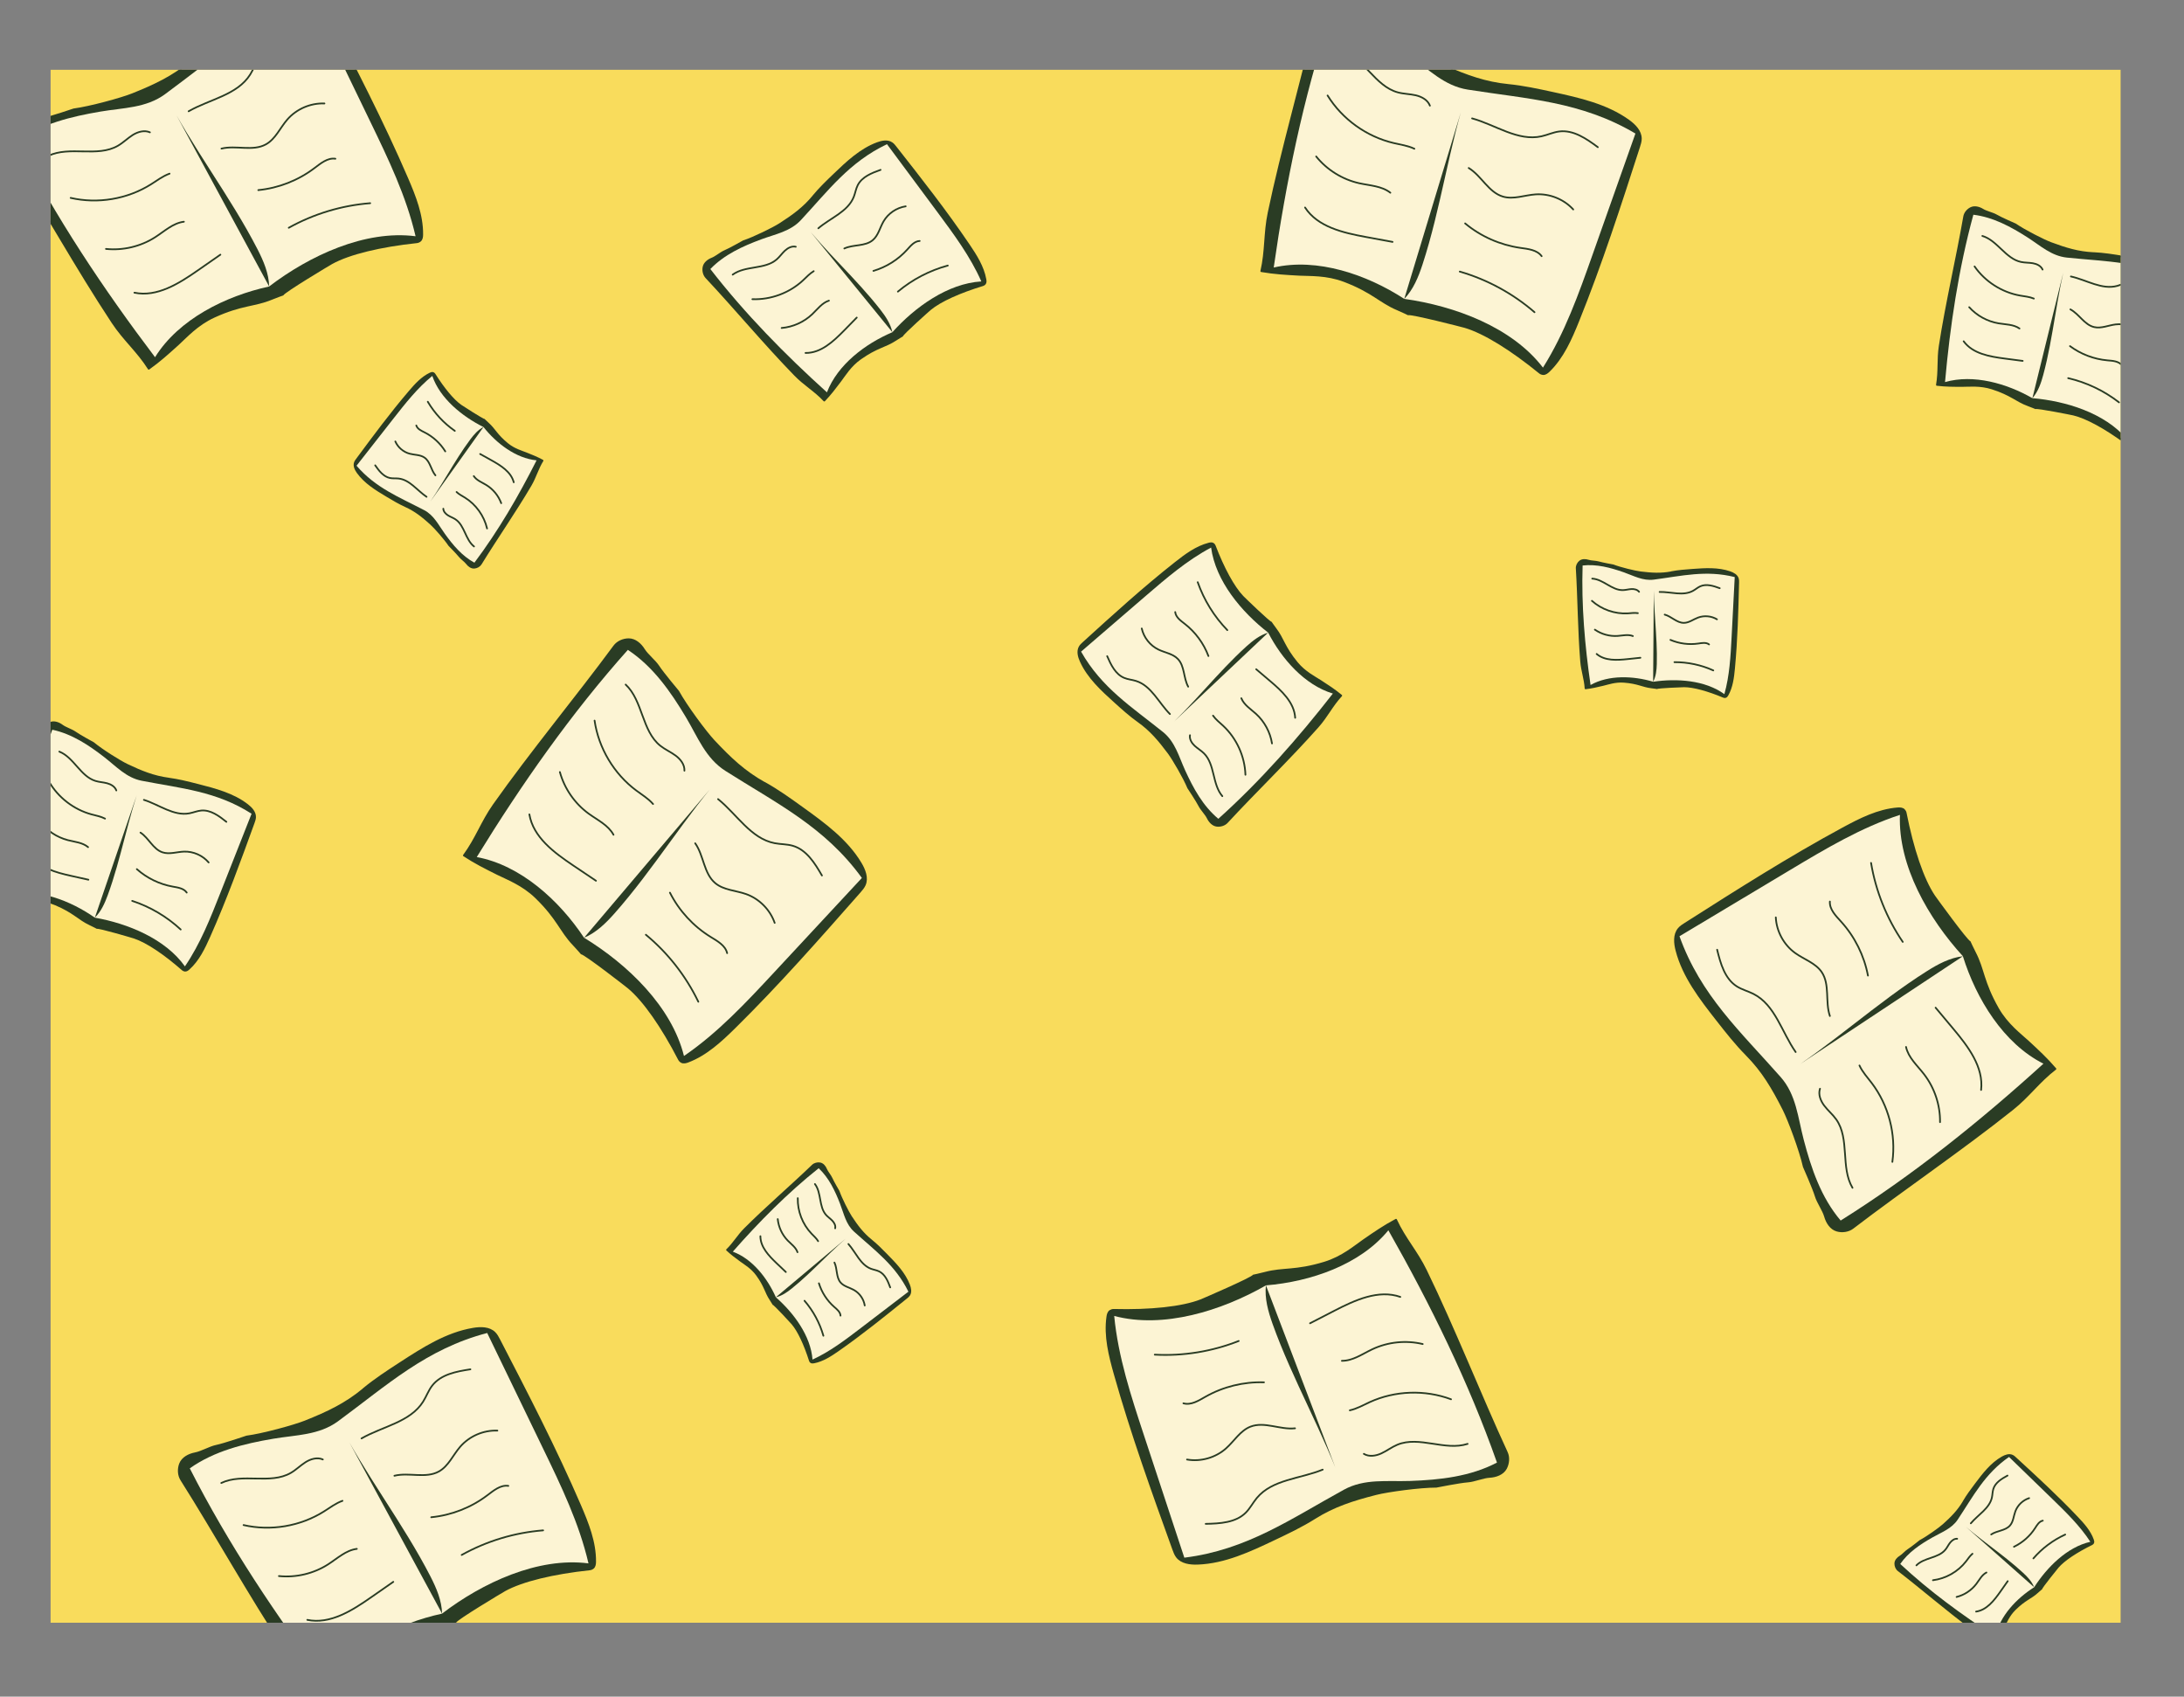 <?xml version="1.0" encoding="UTF-8"?>
<svg id="Layer_2" data-name="Layer 2" xmlns="http://www.w3.org/2000/svg" xmlns:xlink="http://www.w3.org/1999/xlink" viewBox="0 0 634.44 492.73">
  <rect x="0" y="0" width="634.44" height="492.73" fill="#808080" stroke="none"/>
  <defs>
    <style>
      .cls-1 {
        fill: #f9dc5c;
      }

      .cls-2 {
        fill: #fcf4d4;
      }

      .cls-3 {
        clip-path: url(#clippath);
      }

      .cls-4, .cls-5 {
        fill: none;
      }

      .cls-5, .cls-6 {
        stroke: #2a3c24;
        stroke-linecap: round;
        stroke-linejoin: round;
        stroke-width: .5px;
      }

      .cls-6 {
        fill: #2a3c24;
      }
    </style>
    <clipPath id="clippath">
      <rect class="cls-4" x="14.7" y="20.26" width="601.33" height="451"/>
    </clipPath>
  </defs>
  <g id="flyvende_bøger" data-name="flyvende bøger">
    <g class="cls-3">
      <rect class="cls-1" x="14.7" y="20.26" width="601.33" height="451"/>
      <g>
        <path class="cls-6" d="m55.26,18.04c3.39-2.82,7.1-5.23,10.8-7.63,6.59-4.28,13.41-8.65,21.16-9.95,2.18-.37,4.69-.38,6.25,1.18.58.58.96,1.31,1.34,2.04,8.21,15.86,16.43,31.73,23.5,48.13,2.24,5.2,4.4,10.62,4.35,16.28,0,.66-.08,1.41-.59,1.84-.27.23-.62.38-.97.42-10.55,1.12-19.63,3.28-24.74,6.11-.71.39-13.96,8.33-14.18,9.11,0,0-1.64.56-3.31,1.25-5.04,2.08-8.62,1.5-16.69,5.19-4.95,2.26-8.16,5.92-10.4,7.94-2.94,2.65-5.34,4.85-8.57,7.15-3.27-5.16-7.18-8.35-10.55-13.45-10.45-15.8-20.4-33.76-30.24-49.31-.85-1.34-.92-3.17-.35-4.65.67-1.74,2.56-2.71,4.4-3.06s4.25-1.78,6.08-2.16c2.32-.48,8.87-2.71,8.87-2.71,4.67-.61,13.79-3.1,17.04-4.4,6.47-2.59,11.69-5.05,16.8-9.29Z"/>
        <path class="cls-2" d="m47.95,27.34c7.79,15.29,19.03,29.8,26.87,45.07,1.73,3.38,3.28,6.99,3.37,10.78,11.76-8.97,27.85-16.47,42.53-14.58-2.69-11.62-7.93-22.47-13.12-33.21-5.43-11.23-10.87-22.47-16.3-33.7-17.73,4.63-29.12,15.2-43.34,25.64-5.53,4.06-12.13,3.94-18.74,5.06-8.52,1.44-17.16,3.54-24.32,8.61,11.21,22.04,25.21,43.02,40.14,62.73,6.84-11.03,20.47-17.78,33.15-20.54"/>
        <path class="cls-5" d="m54.79,32.32c6.11-3.51,14.14-4.71,17.89-10.68.95-1.51,1.54-3.23,2.63-4.64,2.52-3.28,7.03-4.13,11.11-4.75"/>
        <path class="cls-5" d="m64.33,43.16c4.25-1.05,9.1.88,12.92-1.24,2.78-1.55,4.1-4.76,6.18-7.17,2.66-3.08,6.75-4.86,10.82-4.7"/>
        <path class="cls-5" d="m75.03,55.21c5.88-.58,11.6-2.81,16.31-6.39,1.83-1.38,3.83-3.06,6.09-2.72"/>
        <path class="cls-5" d="m83.88,66.15c7.25-4.04,15.38-6.49,23.66-7.14"/>
        <path class="cls-5" d="m14.05,45.26c6.21-2.97,14.24.52,20.2-2.93,1.53-.88,2.79-2.17,4.28-3.11s3.41-1.51,5.02-.79"/>
        <path class="cls-5" d="m20.52,57.47c7.88,1.81,16.47.37,23.32-3.93,1.77-1.11,3.45-2.41,5.42-3.11"/>
        <path class="cls-5" d="m30.78,72.29c4.97.51,10.1-.71,14.31-3.41,2.68-1.72,5.17-4.09,8.33-4.49"/>
        <path class="cls-5" d="m39.04,85c6.58,1.37,12.95-2.66,18.46-6.5,2.17-1.51,4.35-3.02,6.52-4.54"/>
      </g>
      <g>
        <path class="cls-6" d="m222.07,227.33c3.86,2.14,7.45,4.72,11.03,7.3,6.37,4.58,12.93,9.36,16.95,16.1,1.13,1.89,2.05,4.23,1.17,6.26-.33.75-.88,1.37-1.41,1.99-11.8,13.4-23.6,26.82-36.32,39.36-4.03,3.97-8.3,7.95-13.59,9.96-.62.24-1.34.44-1.93.12-.31-.17-.58-.44-.74-.75-4.87-9.43-10.18-17.1-14.67-20.83-.62-.52-12.82-9.99-13.63-9.9,0,0-1.11-1.32-2.36-2.63-3.77-3.94-4.53-7.49-10.89-13.67-3.9-3.79-8.48-5.46-11.17-6.81-3.54-1.77-6.46-3.22-9.77-5.39,3.62-4.92,5.18-9.72,8.7-14.71,10.93-15.47,24.06-31.26,34.98-46.08.94-1.28,2.62-2.01,4.21-2.01,1.87,0,3.46,1.41,4.44,2.99s3.2,3.31,4.22,4.88c1.29,1.99,5.74,7.28,5.74,7.28,2.26,4.13,7.89,11.73,10.28,14.29,4.76,5.09,8.95,9.06,14.75,12.28Z"/>
        <path class="cls-2" d="m210.75,223.89c-11.42,12.81-20.86,28.55-32.25,41.39-2.52,2.84-5.32,5.59-8.83,7.05,12.63,7.71,25.45,19.98,29.02,34.34,9.85-6.73,18.06-15.54,26.19-24.28,8.5-9.14,17-18.28,25.49-27.42-10.75-14.84-24.73-21.62-39.62-31.08-5.8-3.68-8.07-9.87-11.51-15.62-4.43-7.42-9.53-14.71-16.85-19.54-16.47,18.44-30.94,39.1-43.89,60.17,12.76,2.37,24,12.62,31.17,23.44"/>
        <path class="cls-5" d="m208.59,232.07c5.49,4.42,9.52,11.47,16.44,12.8,1.75.34,3.57.26,5.28.76,3.97,1.16,6.4,5.05,8.46,8.63"/>
        <path class="cls-5" d="m201.95,244.9c2.52,3.58,2.48,8.8,5.85,11.59,2.45,2.03,5.93,2.1,8.93,3.16,3.83,1.36,6.98,4.53,8.31,8.37"/>
        <path class="cls-5" d="m194.61,259.24c2.67,5.27,6.83,9.79,11.87,12.88,1.95,1.2,4.24,2.46,4.75,4.69"/>
        <path class="cls-5" d="m187.62,271.46c6.4,5.29,11.63,11.98,15.24,19.46"/>
        <path class="cls-5" d="m181.75,198.81c5.02,4.71,4.68,13.46,10.06,17.76,1.38,1.1,3.03,1.81,4.45,2.86s2.65,2.62,2.56,4.39"/>
        <path class="cls-5" d="m172.72,209.27c1.17,8,5.63,15.48,12.12,20.31,1.67,1.25,3.5,2.34,4.87,3.92"/>
        <path class="cls-5" d="m162.64,224.21c1.33,4.82,4.33,9.15,8.37,12.09,2.58,1.87,5.69,3.33,7.21,6.13"/>
        <path class="cls-5" d="m153.78,236.51c1.12,6.63,7.18,11.1,12.76,14.85,2.2,1.48,4.4,2.95,6.59,4.43"/>
      </g>
      <g>
        <path class="cls-6" d="m105.49,403.46c3.39-2.82,7.1-5.23,10.8-7.63,6.59-4.28,13.41-8.65,21.16-9.95,2.18-.37,4.69-.38,6.25,1.18.58.58.96,1.31,1.34,2.04,8.21,15.86,16.43,31.73,23.5,48.13,2.24,5.2,4.4,10.62,4.35,16.28,0,.66-.08,1.41-.59,1.84-.27.23-.62.38-.97.42-10.55,1.12-19.63,3.28-24.74,6.11-.71.39-13.96,8.33-14.18,9.11,0,0-1.64.56-3.31,1.25-5.04,2.08-8.62,1.5-16.69,5.19-4.95,2.26-8.16,5.92-10.4,7.94-2.94,2.65-5.34,4.85-8.57,7.15-3.27-5.16-7.18-8.35-10.55-13.45-10.45-15.8-20.4-33.76-30.24-49.31-.85-1.34-.92-3.17-.35-4.65.67-1.74,2.56-2.71,4.4-3.06s4.25-1.78,6.08-2.16c2.32-.48,8.87-2.71,8.87-2.71,4.67-.61,13.79-3.1,17.04-4.4,6.47-2.59,11.69-5.05,16.8-9.29Z"/>
        <path class="cls-2" d="m98.18,412.76c7.79,15.29,19.03,29.8,26.87,45.07,1.73,3.38,3.28,6.99,3.37,10.78,11.76-8.97,27.85-16.47,42.53-14.58-2.69-11.62-7.93-22.47-13.12-33.21-5.43-11.23-10.87-22.47-16.3-33.7-17.73,4.63-29.12,15.2-43.34,25.64-5.53,4.06-12.13,3.94-18.74,5.06-8.52,1.44-17.16,3.54-24.32,8.61,11.21,22.04,25.21,43.02,40.14,62.73,6.84-11.03,20.47-17.78,33.15-20.54"/>
        <path class="cls-5" d="m105.02,417.74c6.11-3.51,14.14-4.71,17.89-10.68.95-1.51,1.54-3.23,2.63-4.64,2.52-3.28,7.03-4.13,11.11-4.75"/>
        <path class="cls-5" d="m114.57,428.58c4.25-1.05,9.1.88,12.92-1.24,2.78-1.55,4.1-4.76,6.18-7.17,2.66-3.08,6.75-4.86,10.82-4.7"/>
        <path class="cls-5" d="m125.27,440.63c5.88-.58,11.6-2.81,16.31-6.39,1.83-1.38,3.83-3.06,6.09-2.72"/>
        <path class="cls-5" d="m134.12,451.58c7.25-4.04,15.38-6.49,23.66-7.14"/>
        <path class="cls-5" d="m64.28,430.68c6.21-2.97,14.24.52,20.2-2.93,1.53-.88,2.79-2.17,4.28-3.11s3.41-1.51,5.02-.79"/>
        <path class="cls-5" d="m70.75,442.9c7.88,1.81,16.47.37,23.32-3.93,1.77-1.11,3.45-2.41,5.42-3.11"/>
        <path class="cls-5" d="m81.02,457.71c4.97.51,10.1-.71,14.31-3.41,2.68-1.72,5.17-4.09,8.33-4.49"/>
        <path class="cls-5" d="m89.27,470.43c6.58,1.37,12.95-2.66,18.46-6.5,2.17-1.51,4.35-3.02,6.52-4.54"/>
      </g>
      <g>
        <path class="cls-6" d="m438.12,24.67c4.39.43,8.71,1.37,13.02,2.31,7.67,1.67,15.59,3.45,21.96,8.03,1.79,1.29,3.57,3.07,3.56,5.27,0,.82-.26,1.61-.51,2.39-5.49,16.99-10.99,34-17.67,50.56-2.12,5.25-4.45,10.6-8.51,14.54-.48.46-1.06.93-1.72.87-.35-.03-.71-.17-.98-.39-8.22-6.71-16.14-11.64-21.74-13.28-.78-.23-15.74-4.06-16.45-3.67,0,0-1.55-.77-3.21-1.47-5.02-2.12-7.13-5.07-15.43-8.22-5.09-1.93-9.95-1.64-12.95-1.8-3.95-.22-7.2-.39-11.1-1.06,1.37-5.95.88-10.98,2.13-16.96,3.88-18.55,9.64-38.25,13.77-56.19.36-1.55,1.61-2.89,3.06-3.52,1.71-.75,3.73-.09,5.27.97s4.26,1.77,5.81,2.8c1.97,1.31,8.16,4.4,8.16,4.4,3.72,2.89,11.9,7.62,15.12,9.02,6.39,2.77,11.81,4.75,18.42,5.4Z"/>
        <path class="cls-2" d="m426.36,26.02c-5.38,16.3-7.79,34.49-13.13,50.8-1.18,3.61-2.66,7.24-5.29,9.98,14.65,2.05,31.3,8.21,40.28,19.96,6.36-10.09,10.39-21.44,14.37-32.69,4.16-11.76,8.32-23.53,12.49-35.29-15.77-9.34-31.29-10-48.72-12.76-6.78-1.07-11.33-5.84-16.78-9.76-7.01-5.04-14.59-9.7-23.23-11.23-7.78,23.47-12.84,48.18-16.34,72.66,12.65-2.9,27.04,2.03,37.92,9.11"/>
        <path class="cls-5" d="m427.63,34.38c6.8,1.87,13.3,6.74,20.18,5.2,1.74-.39,3.38-1.18,5.15-1.4,4.1-.51,7.88,2.09,11.2,4.56"/>
        <path class="cls-5" d="m426.65,48.79c3.73,2.28,5.77,7.09,9.97,8.31,3.06.89,6.27-.43,9.45-.65,4.06-.28,8.21,1.38,10.95,4.38"/>
        <path class="cls-5" d="m425.61,64.88c4.55,3.78,10.16,6.26,16.01,7.1,2.27.32,4.87.57,6.22,2.42"/>
        <path class="cls-5" d="m424.05,78.87c7.97,2.31,15.44,6.36,21.72,11.8"/>
        <path class="cls-5" d="m389.77,14.54c6.48,2.32,9.65,10.49,16.3,12.29,1.7.46,3.5.45,5.22.85s3.47,1.36,4.09,3.01"/>
        <path class="cls-5" d="m385.65,27.73c4.26,6.88,11.32,11.96,19.2,13.81,2.03.48,4.14.76,6.02,1.66"/>
        <path class="cls-5" d="m382.34,45.44c3.13,3.89,7.62,6.68,12.49,7.77,3.11.69,6.55.79,9.06,2.76"/>
        <path class="cls-5" d="m379.11,60.26c3.66,5.64,11,7.33,17.61,8.55,2.6.48,5.21.96,7.81,1.44"/>
      </g>
      <g>
        <path class="cls-6" d="m236.26,56.95c1.86-2.25,3.97-4.28,6.08-6.3,3.75-3.6,7.65-7.29,12.52-9.09,1.37-.51,3-.83,4.21,0,.45.3.79.74,1.12,1.16,7.3,9.29,14.61,18.59,21.24,28.38,2.1,3.1,4.18,6.36,4.84,10.05.08.43.12.93-.16,1.27-.15.18-.35.33-.58.39-6.72,2.04-12.35,4.56-15.33,7.03-.41.34-8.04,7.14-8.09,7.68,0,0-1,.57-1.99,1.22-3.02,1.98-5.42,2.04-10.21,5.44-2.94,2.08-4.57,4.86-5.78,6.45-1.58,2.09-2.87,3.81-4.68,5.71-2.77-2.95-5.7-4.54-8.52-7.44-8.75-8.98-17.44-19.43-25.77-28.31-.72-.77-.99-1.95-.8-2.98.22-1.22,1.33-2.08,2.48-2.53s2.54-1.68,3.68-2.16c1.45-.6,5.43-2.86,5.43-2.86,2.96-.97,8.58-3.72,10.54-4.97,3.88-2.48,6.97-4.73,9.77-8.12Z"/>
        <path class="cls-2" d="m232.66,63.91c6.96,8.97,16.07,17.02,23.05,25.98,1.55,1.98,3,4.14,3.52,6.59,6.54-7.29,16.07-14.16,25.84-14.75-3.19-7.22-7.94-13.63-12.64-19.97-4.92-6.63-9.85-13.26-14.77-19.89-10.96,5.21-17.05,13.49-25,22.04-3.09,3.33-7.4,4.07-11.56,5.61-5.36,1.99-10.72,4.43-14.75,8.61,10.02,12.94,21.72,24.85,33.87,35.81,3.08-8.02,11.1-14.1,19.01-17.46"/>
        <path class="cls-5" d="m237.72,66.3c3.54-3.04,8.61-4.81,10.31-9.16.43-1.1.6-2.29,1.13-3.34,1.23-2.44,4.06-3.56,6.64-4.47"/>
        <path class="cls-5" d="m245.27,72.16c2.63-1.21,6.03-.55,8.25-2.41,1.62-1.35,2.08-3.61,3.13-5.43,1.34-2.33,3.79-4,6.45-4.4"/>
        <path class="cls-5" d="m253.72,78.67c3.75-1.1,7.19-3.27,9.81-6.17,1.02-1.13,2.11-2.46,3.63-2.52"/>
        <path class="cls-5" d="m260.83,84.69c4.21-3.53,9.2-6.13,14.5-7.57"/>
        <path class="cls-5" d="m212.84,79.76c3.67-2.7,9.32-1.43,12.77-4.41.88-.76,1.54-1.75,2.4-2.55s2.03-1.41,3.16-1.14"/>
        <path class="cls-5" d="m218.56,86.89c5.35.2,10.75-1.8,14.68-5.44,1.01-.94,1.95-1.99,3.14-2.7"/>
        <path class="cls-5" d="m227.06,95.25c3.29-.28,6.48-1.72,8.88-3.99,1.53-1.45,2.85-3.3,4.86-3.95"/>
        <path class="cls-5" d="m234,102.5c4.45.07,8.09-3.34,11.2-6.51,1.23-1.25,2.45-2.5,3.68-3.76"/>
      </g>
      <g>
        <path class="cls-6" d="m48.97,226.11c2.89.39,5.73,1.11,8.56,1.83,5.04,1.29,10.23,2.64,14.34,5.83,1.15.89,2.29,2.11,2.23,3.57-.02.54-.21,1.06-.39,1.57-4.03,11.11-8.07,22.23-12.87,33.03-1.52,3.42-3.19,6.91-5.97,9.42-.33.3-.72.59-1.16.54-.23-.03-.46-.13-.64-.28-5.28-4.63-10.4-8.08-14.07-9.3-.51-.17-10.31-3.06-10.79-2.81,0,0-1.01-.55-2.09-1.05-3.27-1.52-4.6-3.52-10.01-5.8-3.32-1.4-6.54-1.32-8.53-1.5-2.61-.24-4.76-.42-7.32-.96,1.04-3.91.84-7.24,1.81-11.17,3-12.18,7.28-25.07,10.42-36.84.27-1.01,1.13-1.87,2.11-2.26,1.15-.46,2.47.03,3.46.77s2.77,1.27,3.78,1.99c1.27.91,5.3,3.1,5.3,3.1,2.39,2,7.69,5.32,9.79,6.32,4.16,1.98,7.7,3.42,12.06,4Z"/>
        <path class="cls-2" d="m41.16,226.73c-3.94,10.65-5.96,22.63-9.88,33.29-.87,2.36-1.93,4.73-3.74,6.48,9.64,1.7,20.51,6.16,26.18,14.15,4.45-6.52,7.38-13.94,10.27-21.28,3.03-7.68,6.06-15.37,9.09-23.05-10.21-6.55-20.46-7.35-31.92-9.58-4.46-.87-7.36-4.13-10.87-6.85-4.52-3.5-9.42-6.76-15.1-7.97-5.7,15.34-9.62,31.57-12.51,47.67,8.44-1.62,17.84,1.98,24.87,6.91"/>
        <path class="cls-5" d="m41.8,232.29c4.45,1.4,8.64,4.77,13.22,3.91,1.16-.22,2.26-.7,3.44-.81,2.73-.24,5.16,1.57,7.3,3.28"/>
        <path class="cls-5" d="m40.81,241.8c2.42,1.59,3.65,4.82,6.4,5.73,2,.66,4.16-.14,6.26-.21,2.69-.09,5.4,1.1,7.14,3.15"/>
        <path class="cls-5" d="m39.75,252.41c2.92,2.6,6.57,4.38,10.43,5.07,1.49.27,3.21.49,4.06,1.74"/>
        <path class="cls-5" d="m38.4,261.63c5.22,1.71,10.06,4.57,14.09,8.31"/>
        <path class="cls-5" d="m17.23,218.28c4.23,1.69,6.14,7.16,10.49,8.51,1.12.35,2.3.38,3.43.69s2.26.98,2.64,2.08"/>
        <path class="cls-5" d="m14.19,226.91c2.65,4.65,7.21,8.18,12.37,9.59,1.33.36,2.72.6,3.95,1.24"/>
        <path class="cls-5" d="m11.59,238.55c1.98,2.65,4.88,4.59,8.08,5.43,2.04.53,4.31.68,5.92,2.04"/>
        <path class="cls-5" d="m9.1,248.27c2.29,3.81,7.11,5.1,11.45,6.07,1.71.38,3.42.76,5.13,1.14"/>
      </g>
      <g>
        <path class="cls-6" d="m330.64,209.5c-2.38-1.69-4.55-3.65-6.72-5.61-3.86-3.48-7.82-7.1-9.97-11.83-.61-1.33-1.04-2.94-.31-4.2.27-.47.68-.84,1.08-1.2,8.74-7.95,17.49-15.92,26.77-23.23,2.94-2.32,6.04-4.62,9.67-5.56.43-.11.92-.19,1.28.06.19.14.35.33.43.55,2.52,6.56,5.45,11.99,8.12,14.78.37.39,7.71,7.51,8.24,7.51,0,0,.64.95,1.36,1.9,2.19,2.87,2.43,5.26,6.16,9.79,2.29,2.78,5.18,4.21,6.85,5.29,2.2,1.43,4.01,2.59,6.03,4.26-2.74,2.97-4.12,6.02-6.8,9.04-8.32,9.38-18.11,18.8-26.38,27.75-.71.77-1.87,1.13-2.92,1.02-1.23-.13-2.17-1.18-2.71-2.29s-1.86-2.41-2.42-3.52c-.7-1.4-3.24-5.21-3.24-5.21-1.19-2.88-4.33-8.29-5.72-10.15-2.76-3.69-5.22-6.61-8.81-9.16Z"/>
        <path class="cls-2" d="m337.84,212.59c8.45-7.59,15.81-17.25,24.24-24.87,1.87-1.68,3.91-3.29,6.32-3.99-7.74-5.99-15.28-15-16.58-24.71-6.97,3.7-13.02,8.9-19,14.05-6.26,5.39-12.52,10.78-18.77,16.17,5.99,10.55,14.68,16.03,23.79,23.34,3.54,2.85,4.59,7.08,6.43,11.12,2.37,5.2,5.19,10.37,9.65,14.09,12.19-10.93,23.21-23.46,33.27-36.37-8.22-2.49-14.86-10.06-18.79-17.7"/>
        <path class="cls-5" d="m339.86,207.37c-3.29-3.31-5.42-8.24-9.88-9.62-1.13-.35-2.33-.43-3.42-.89-2.53-1.05-3.84-3.79-4.93-6.3"/>
        <path class="cls-5" d="m345.16,199.42c-1.4-2.54-.99-5.97-3-8.05-1.46-1.52-3.75-1.81-5.64-2.73-2.42-1.17-4.26-3.49-4.85-6.12"/>
        <path class="cls-5" d="m351.04,190.52c-1.37-3.66-3.78-6.94-6.87-9.34-1.2-.93-2.61-1.93-2.78-3.43"/>
        <path class="cls-5" d="m356.53,183c-3.82-3.95-6.78-8.73-8.6-13.92"/>
        <path class="cls-5" d="m355.08,231.22c-2.96-3.47-2.1-9.2-5.32-12.42-.83-.83-1.86-1.41-2.72-2.21s-1.55-1.92-1.36-3.07"/>
        <path class="cls-5" d="m361.79,225c-.18-5.35-2.57-10.59-6.49-14.24-1.01-.94-2.13-1.8-2.92-2.93"/>
        <path class="cls-5" d="m369.51,215.91c-.52-3.27-2.18-6.34-4.62-8.57-1.56-1.42-3.5-2.61-4.29-4.56"/>
        <path class="cls-5" d="m376.24,208.46c-.25-4.44-3.91-7.83-7.31-10.7-1.34-1.13-2.68-2.26-4.01-3.4"/>
      </g>
      <g>
        <path class="cls-6" d="m608.16,73.5c2.92.13,5.81.6,8.69,1.07,5.13.83,10.42,1.73,14.8,4.53,1.23.79,2.47,1.9,2.54,3.36.03.54-.11,1.07-.25,1.59-3.03,11.42-6.06,22.86-9.89,34.04-1.21,3.54-2.57,7.16-5.11,9.91-.3.32-.67.65-1.11.64-.24,0-.47-.09-.66-.23-5.67-4.14-11.08-7.12-14.84-8.01-.52-.12-10.54-2.13-11-1.84,0,0-1.05-.45-2.17-.86-3.39-1.22-4.89-3.1-10.49-4.88-3.43-1.1-6.63-.73-8.63-.73-2.62,0-4.77,0-7.38-.31.69-3.98.2-7.29.81-11.28,1.91-12.39,5.02-25.62,7.11-37.62.18-1.03.96-1.96,1.9-2.44,1.1-.56,2.46-.19,3.51.46s2.88,1.02,3.94,1.64c1.35.8,5.55,2.62,5.55,2.62,2.56,1.78,8.14,4.62,10.31,5.43,4.32,1.61,7.97,2.72,12.36,2.92Z"/>
        <path class="cls-2" d="m600.44,74.81c-2.98,10.96-3.92,23.07-6.88,34.04-.65,2.43-1.5,4.88-3.15,6.78,9.76.84,20.98,4.32,27.33,11.77,3.85-6.89,6.11-14.54,8.34-22.11,2.33-7.92,4.67-15.85,7-23.77-10.75-5.62-21.03-5.5-32.65-6.71-4.52-.47-7.7-3.46-11.43-5.85-4.81-3.08-9.99-5.9-15.75-6.6-4.31,15.79-6.78,32.3-8.23,48.6,8.26-2.36,17.94.39,25.38,4.68"/>
        <path class="cls-5" d="m601.58,80.29c4.56,1,9.03,3.98,13.52,2.72,1.13-.32,2.19-.9,3.35-1.11,2.69-.48,5.28,1.1,7.56,2.61"/>
        <path class="cls-5" d="m601.44,89.85c2.55,1.37,4.07,4.48,6.89,5.14,2.05.48,4.13-.51,6.22-.77,2.67-.33,5.47.62,7.39,2.51"/>
        <path class="cls-5" d="m601.32,100.52c3.14,2.33,6.94,3.78,10.83,4.13,1.51.13,3.24.2,4.2,1.38"/>
        <path class="cls-5" d="m600.79,109.82c5.35,1.24,10.43,3.66,14.77,7.03"/>
        <path class="cls-5" d="m575.86,68.52c4.37,1.31,6.75,6.59,11.21,7.55,1.14.25,2.33.18,3.48.38s2.34.77,2.81,1.84"/>
        <path class="cls-5" d="m573.6,77.38c3.06,4.4,7.91,7.5,13.18,8.45,1.36.24,2.76.35,4.04.88"/>
        <path class="cls-5" d="m572.04,89.21c2.21,2.46,5.27,4.14,8.53,4.69,2.08.35,4.35.29,6.08,1.5"/>
        <path class="cls-5" d="m570.43,99.11c2.62,3.6,7.53,4.45,11.94,5.02,1.74.23,3.48.45,5.21.68"/>
      </g>
      <g>
        <path class="cls-6" d="m570.43,436.06c1.04-1.78,2.28-3.43,3.52-5.08,2.2-2.93,4.5-5.94,7.69-7.75.9-.51,2-.92,2.93-.48.35.16.63.42.91.68,6.14,5.64,12.29,11.29,18.01,17.34,1.82,1.92,3.63,3.95,4.51,6.44.1.29.19.63.04.9-.08.14-.21.27-.36.34-4.45,2.18-8.08,4.58-9.87,6.64-.25.29-4.79,5.89-4.76,6.27,0,0-.63.51-1.25,1.08-1.88,1.72-3.54,2.04-6.49,4.95-1.81,1.78-2.63,3.9-3.29,5.15-.86,1.63-1.57,2.98-2.61,4.51-2.26-1.74-4.49-2.51-6.78-4.21-7.11-5.26-14.35-11.54-21.16-16.78-.59-.45-.91-1.24-.9-1.99.01-.87.69-1.6,1.44-2.05s1.58-1.46,2.32-1.92c.94-.58,3.46-2.61,3.46-2.61,1.95-1.02,5.55-3.57,6.77-4.66,2.42-2.17,4.32-4.09,5.88-6.76Z"/>
        <path class="cls-2" d="m568.71,441.31c5.87,5.46,13.12,10.02,19,15.47,1.3,1.2,2.56,2.54,3.2,4.19,3.72-5.82,9.58-11.68,16.32-13.21-3.04-4.67-7.08-8.59-11.07-12.47-4.18-4.06-8.36-8.11-12.55-12.17-7.04,4.87-10.34,11.33-14.9,18.19-1.78,2.67-4.69,3.67-7.41,5.22-3.51,1.99-6.96,4.3-9.29,7.67,8.45,7.87,17.95,14.83,27.65,21.08,1.23-5.93,6.13-11.08,11.25-14.32"/>
        <path class="cls-5" d="m572.51,442.4c2.12-2.52,5.45-4.33,6.14-7.55.17-.81.16-1.66.41-2.46.58-1.84,2.42-2.94,4.11-3.86"/>
        <path class="cls-5" d="m578.43,445.63c1.69-1.14,4.13-1.07,5.47-2.61.97-1.12,1.04-2.75,1.56-4.14.67-1.78,2.18-3.21,3.99-3.8"/>
        <path class="cls-5" d="m585.05,449.2c2.49-1.2,4.64-3.09,6.13-5.41.58-.9,1.19-1.96,2.24-2.17"/>
        <path class="cls-5" d="m590.69,452.58c2.53-2.93,5.71-5.31,9.24-6.92"/>
        <path class="cls-5" d="m556.71,454.6c2.25-2.3,6.33-2.05,8.39-4.52.53-.63.87-1.4,1.38-2.05s1.25-1.21,2.07-1.15"/>
        <path class="cls-5" d="m561.51,458.92c3.75-.47,7.28-2.48,9.6-5.46.6-.77,1.13-1.61,1.88-2.23"/>
        <path class="cls-5" d="m568.38,463.78c2.26-.57,4.32-1.93,5.73-3.79.9-1.19,1.61-2.62,2.94-3.31"/>
        <path class="cls-5" d="m574.04,468.03c3.1-.45,5.25-3.24,7.06-5.81.71-1.01,1.42-2.02,2.13-3.03"/>
      </g>
      <g>
        <path class="cls-6" d="m485.52,166.17c2.02-.39,4.08-.54,6.14-.69,3.66-.27,7.43-.52,10.9.69.97.34,2,.9,2.29,1.89.11.37.1.75.09,1.14-.21,8.33-.42,16.68-1.21,24.98-.25,2.63-.59,5.34-1.88,7.64-.15.27-.35.56-.65.62-.16.03-.34.02-.49-.05-4.57-1.91-8.77-3.07-11.49-3.07-.38,0-7.58.27-7.85.54,0,0-.8-.14-1.63-.23-2.53-.28-3.86-1.32-8-1.63-2.53-.19-4.67.59-6.04.91-1.8.43-3.28.78-5.11,1-.18-2.85-1.06-5.03-1.29-7.88-.72-8.82-.75-18.4-1.28-26.98-.05-.74.34-1.51.9-1.98.67-.56,1.66-.53,2.49-.26s2.14.23,2.97.48c1.06.32,4.24.89,4.24.89,2.05.8,6.34,1.84,7.96,2.03,3.23.4,5.92.56,8.96-.02Z"/>
        <path class="cls-2" d="m480.44,168.33c-.25,8.01,1.08,16.47.85,24.49-.05,1.77-.23,3.6-1.05,5.17,6.83-1.02,15.1-.47,20.68,3.6,1.51-5.36,1.81-10.98,2.1-16.54.3-5.82.61-11.64.91-17.46-8.3-2.09-15.33-.33-23.5.74-3.18.42-5.85-1.12-8.8-2.15-3.81-1.33-7.82-2.41-11.89-1.95-.37,11.54.64,23.27,2.31,34.7,5.28-2.97,12.37-2.67,18.18-.95"/>
        <path class="cls-5" d="m482.11,171.91c3.29-.06,6.85,1.26,9.72-.34.73-.4,1.36-.98,2.12-1.31,1.77-.77,3.8-.11,5.62.56"/>
        <path class="cls-5" d="m483.58,178.49c1.97.53,3.52,2.41,5.57,2.4,1.49,0,2.75-1.03,4.14-1.54,1.78-.66,3.86-.47,5.48.51"/>
        <path class="cls-5" d="m485.25,185.83c2.54,1.09,5.38,1.46,8.11,1.06,1.06-.16,2.26-.39,3.11.26"/>
        <path class="cls-5" d="m486.41,192.3c3.88-.02,7.76.8,11.29,2.4"/>
        <path class="cls-5" d="m462.53,168.04c3.21.18,5.71,3.42,8.93,3.34.82-.02,1.63-.26,2.45-.31s1.73.15,2.23.8"/>
        <path class="cls-5" d="m462.44,174.49c2.82,2.52,6.65,3.86,10.43,3.64.97-.06,1.95-.21,2.92-.06"/>
        <path class="cls-5" d="m463.3,182.86c1.92,1.33,4.29,1.98,6.62,1.82,1.49-.1,3.04-.51,4.42.04"/>
        <path class="cls-5" d="m463.82,189.92c2.39,2.04,5.9,1.82,9.02,1.49,1.23-.13,2.46-.26,3.69-.39"/>
      </g>
      <g>
        <path class="cls-6" d="m117.82,147.01c-1.88-.84-3.65-1.9-5.42-2.96-3.15-1.88-6.38-3.85-8.52-6.83-.6-.84-1.12-1.89-.79-2.86.12-.36.35-.67.58-.98,4.96-6.7,9.93-13.41,15.35-19.74,1.72-2.01,3.55-4.03,5.93-5.17.28-.13.61-.26.89-.13.15.07.29.18.38.32,2.64,4.19,5.41,7.56,7.64,9.12.31.22,6.36,4.14,6.73,4.07,0,0,.57.57,1.2,1.13,1.91,1.69,2.4,3.31,5.6,5.93,1.96,1.61,4.16,2.21,5.46,2.73,1.72.69,3.13,1.24,4.76,2.12-1.49,2.43-2.03,4.73-3.47,7.19-4.48,7.63-9.97,15.49-14.46,22.81-.39.63-1.14,1.04-1.88,1.1-.87.08-1.66-.52-2.19-1.22s-1.62-1.42-2.15-2.1c-.68-.87-2.96-3.16-2.96-3.16-1.21-1.83-4.13-5.15-5.35-6.24-2.41-2.18-4.52-3.86-7.35-5.13Z"/>
        <path class="cls-2" d="m123.22,148.17c4.81-6.41,8.58-14.1,13.38-20.53,1.06-1.42,2.26-2.81,3.83-3.63-6.18-3.09-12.63-8.3-14.85-14.84-4.32,3.52-7.79,7.94-11.23,12.32-3.59,4.59-7.19,9.17-10.78,13.76,5.59,6.48,12.35,9.09,19.66,12.91,2.84,1.49,4.14,4.28,5.97,6.82,2.35,3.28,5.01,6.47,8.61,8.43,6.94-9.23,12.86-19.41,18.06-29.72-6.03-.6-11.66-4.93-15.42-9.68"/>
        <path class="cls-5" d="m123.91,144.28c-2.73-1.84-4.88-4.96-8.15-5.31-.83-.09-1.67.02-2.49-.15-1.89-.39-3.18-2.1-4.28-3.68"/>
        <path class="cls-5" d="m126.49,138.05c-1.31-1.56-1.5-4-3.18-5.16-1.22-.85-2.84-.74-4.28-1.12-1.84-.48-3.43-1.83-4.19-3.57"/>
        <path class="cls-5" d="m129.35,131.09c-1.45-2.35-3.56-4.29-6.03-5.53-.96-.48-2.07-.98-2.39-2"/>
        <path class="cls-5" d="m132.12,125.13c-3.18-2.21-5.88-5.12-7.85-8.46"/>
        <path class="cls-5" d="m137.7,158.7c-2.52-1.99-2.71-6.08-5.38-7.87-.68-.46-1.48-.72-2.18-1.16s-1.33-1.12-1.36-1.94"/>
        <path class="cls-5" d="m141.49,153.48c-.86-3.68-3.23-6.98-6.44-8.97-.83-.51-1.72-.95-2.42-1.63"/>
        <path class="cls-5" d="m145.6,146.13c-.81-2.19-2.37-4.09-4.37-5.3-1.27-.77-2.78-1.33-3.6-2.57"/>
        <path class="cls-5" d="m149.24,140.06c-.78-3.04-3.78-4.88-6.52-6.41-1.08-.6-2.16-1.2-3.24-1.8"/>
      </g>
      <g>
        <path class="cls-6" d="m253.04,360.16c1.61,1.29,3.06,2.76,4.5,4.23,2.57,2.61,5.21,5.33,6.53,8.75.37.96.61,2.11.05,2.97-.21.32-.51.56-.81.8-6.49,5.24-12.98,10.48-19.82,15.25-2.17,1.51-4.45,3.01-7.04,3.51-.3.06-.65.09-.9-.1-.13-.1-.23-.25-.28-.41-1.5-4.72-3.34-8.67-5.11-10.74-.25-.29-5.12-5.61-5.49-5.63,0,0-.41-.7-.88-1.4-1.42-2.11-1.49-3.8-3.93-7.15-1.5-2.05-3.47-3.18-4.6-4.01-1.49-1.1-2.72-1.99-4.07-3.25,2.05-1.98,3.15-4.07,5.16-6.08,6.25-6.26,13.54-12.49,19.73-18.45.53-.51,1.37-.72,2.1-.6.86.14,1.48.92,1.81,1.73s1.21,1.78,1.56,2.58c.44,1.02,2.07,3.8,2.07,3.8.72,2.08,2.71,6.02,3.61,7.39,1.79,2.72,3.4,4.87,5.82,6.81Z"/>
        <path class="cls-2" d="m248.1,357.69c-6.26,5-11.85,11.5-18.1,16.51-1.38,1.11-2.89,2.15-4.62,2.55,5.2,4.54,10.14,11.2,10.65,18.09,5.06-2.32,9.54-5.73,13.97-9.11,4.63-3.54,9.26-7.07,13.89-10.61-3.78-7.68-9.68-11.9-15.79-17.43-2.38-2.15-2.94-5.18-4.07-8.1-1.45-3.76-3.23-7.52-6.21-10.32-9.03,7.19-17.32,15.56-24.94,24.23,5.69,2.1,10.05,7.7,12.5,13.24"/>
        <path class="cls-5" d="m246.46,361.28c2.18,2.47,3.48,6.03,6.56,7.19.78.29,1.62.4,2.37.77,1.73.85,2.55,2.83,3.21,4.64"/>
        <path class="cls-5" d="m242.4,366.66c.88,1.84.45,4.25,1.78,5.8.97,1.13,2.56,1.43,3.86,2.16,1.66.93,2.86,2.63,3.16,4.51"/>
        <path class="cls-5" d="m237.89,372.69c.82,2.64,2.37,5.04,4.45,6.86.8.71,1.76,1.46,1.82,2.53"/>
        <path class="cls-5" d="m233.71,377.76c2.53,2.94,4.41,6.43,5.48,10.16"/>
        <path class="cls-5" d="m236.73,343.86c1.94,2.56,1.1,6.56,3.23,8.97.55.62,1.25,1.07,1.82,1.67s1.01,1.42.83,2.22"/>
        <path class="cls-5" d="m231.75,347.96c-.09,3.78,1.37,7.57,3.98,10.3.67.71,1.43,1.35,1.93,2.19"/>
        <path class="cls-5" d="m225.93,354.04c.23,2.32,1.27,4.55,2.9,6.23,1.04,1.07,2.36,1.98,2.84,3.39"/>
        <path class="cls-5" d="m220.89,359.01c0,3.14,2.43,5.67,4.7,7.84.9.85,1.79,1.71,2.69,2.56"/>
      </g>
      <g>
        <path class="cls-6" d="m507.36,306.33c-3.11-3.13-5.84-6.61-8.56-10.08-4.84-6.18-9.81-12.59-11.79-20.19-.56-2.13-.79-4.64.62-6.33.52-.63,1.22-1.08,1.91-1.51,15.06-9.59,30.14-19.18,45.85-27.68,4.98-2.69,10.19-5.33,15.83-5.78.66-.05,1.41-.04,1.88.42.25.25.44.58.5.93,2.05,10.41,5.01,19.26,8.28,24.1.45.67,9.53,13.16,10.33,13.31,0,0,.7,1.58,1.53,3.18,2.52,4.83,2.26,8.45,6.65,16.17,2.69,4.73,6.62,7.6,8.83,9.65,2.9,2.69,5.3,4.89,7.88,7.9-4.85,3.72-7.68,7.89-12.46,11.7-14.81,11.81-31.82,23.32-46.43,34.5-1.26.96-3.08,1.2-4.61.76-1.79-.51-2.93-2.31-3.44-4.11s-2.15-4.07-2.69-5.86c-.68-2.27-3.48-8.59-3.48-8.59-1.02-4.6-4.31-13.46-5.89-16.59-3.15-6.21-6.07-11.19-10.75-15.9Z"/>
        <path class="cls-2" d="m517.27,312.78c14.54-9.12,27.99-21.61,42.51-30.76,3.21-2.03,6.67-3.89,10.44-4.31-9.98-10.92-18.88-26.28-18.3-41.06-11.34,3.71-21.68,9.89-31.92,16.02-10.71,6.41-21.42,12.82-32.12,19.23,6.19,17.25,17.72,27.65,29.39,40.89,4.54,5.15,5,11.73,6.7,18.21,2.19,8.36,5.05,16.78,10.73,23.46,20.96-13.12,40.61-28.93,58.91-45.55-11.6-5.83-19.53-18.81-23.4-31.2"/>
        <path class="cls-5" d="m521.63,305.53c-4.04-5.78-5.95-13.67-12.23-16.87-1.59-.81-3.36-1.25-4.86-2.2-3.49-2.22-4.74-6.63-5.72-10.65"/>
        <path class="cls-5" d="m531.57,295.06c-1.42-4.14.07-9.14-2.38-12.76-1.79-2.63-5.11-3.66-7.69-5.52-3.3-2.37-5.44-6.29-5.64-10.36"/>
        <path class="cls-5" d="m542.63,283.33c-1.1-5.81-3.83-11.3-7.81-15.68-1.54-1.7-3.39-3.54-3.25-5.83"/>
        <path class="cls-5" d="m552.74,273.54c-4.67-6.86-7.84-14.75-9.21-22.94"/>
        <path class="cls-5" d="m538.14,344.96c-3.51-5.92-.75-14.23-4.72-19.86-1.02-1.44-2.41-2.58-3.48-3.99s-1.81-3.26-1.24-4.93"/>
        <path class="cls-5" d="m549.72,337.43c1.11-8.01-1.09-16.43-5.98-22.88-1.26-1.66-2.71-3.22-3.58-5.12"/>
        <path class="cls-5" d="m563.57,325.89c.07-5-1.61-10-4.67-13.95-1.95-2.52-4.54-4.79-5.21-7.9"/>
        <path class="cls-5" d="m575.5,316.54c.78-6.68-3.8-12.66-8.12-17.81-1.7-2.03-3.4-4.06-5.1-6.09"/>
      </g>
      <g>
        <path class="cls-6" d="m381.9,440.9c-3.73,2.35-7.73,4.25-11.71,6.14-7.09,3.37-14.43,6.81-22.28,7.09-2.2.08-4.7-.24-6.04-1.99-.5-.65-.78-1.43-1.06-2.2-6.06-16.8-12.12-33.61-16.97-50.8-1.54-5.45-2.97-11.11-2.17-16.71.09-.66.27-1.39.83-1.74.3-.19.66-.3,1.02-.29,10.61.27,19.89-.68,25.32-2.8.76-.3,14.93-6.42,15.25-7.17,0,0,1.7-.34,3.44-.8,5.27-1.4,8.74-.36,17.23-2.95,5.2-1.59,8.87-4.79,11.35-6.5,3.26-2.25,5.93-4.1,9.43-5.96,2.56,5.55,6.02,9.22,8.69,14.72,8.28,17.04,15.78,36.15,23.5,52.86.67,1.44.49,3.27-.26,4.66-.89,1.64-2.9,2.35-4.76,2.45s-4.45,1.21-6.31,1.34c-2.36.17-9.15,1.52-9.15,1.52-4.71-.01-14.08,1.26-17.47,2.12-6.75,1.72-12.25,3.47-17.87,7Z"/>
        <path class="cls-2" d="m390.37,432.64c-5.72-16.18-14.95-32.04-20.71-48.21-1.27-3.58-2.33-7.36-1.92-11.13-12.84,7.35-29.78,12.67-44.07,8.87,1.14,11.87,4.9,23.32,8.64,34.65,3.91,11.85,7.82,23.7,11.73,35.55,18.19-2.26,30.86-11.24,46.34-19.73,6.02-3.3,12.54-2.32,19.24-2.55,8.63-.31,17.48-1.26,25.24-5.34-8.21-23.32-19.34-45.96-31.55-67.46-8.23,10.04-22.62,14.94-35.56,16"/>
        <path class="cls-5" d="m384.24,426.8c-6.52,2.68-14.64,2.81-19.14,8.24-1.14,1.37-1.95,3-3.21,4.26-2.93,2.92-7.51,3.17-11.64,3.25"/>
        <path class="cls-5" d="m376.2,414.8c-4.35.48-8.9-2.07-12.97-.47-2.96,1.17-4.69,4.18-7.07,6.3-3.04,2.71-7.33,3.93-11.34,3.24"/>
        <path class="cls-5" d="m367.18,401.45c-5.91-.2-11.87,1.27-17.01,4.19-1.99,1.13-4.2,2.53-6.4,1.9"/>
        <path class="cls-5" d="m359.84,389.44c-7.72,3.05-16.1,4.42-24.39,3.97"/>
        <path class="cls-5" d="m426.33,419.32c-6.55,2.13-14.05-2.39-20.41.25-1.63.68-3.05,1.78-4.65,2.52s-3.57,1.05-5.08.13"/>
        <path class="cls-5" d="m421.52,406.37c-7.58-2.83-16.27-2.53-23.63.83-1.9.87-3.74,1.94-5.78,2.38"/>
        <path class="cls-5" d="m413.29,390.33c-4.86-1.16-10.11-.62-14.63,1.51-2.89,1.36-5.66,3.38-8.85,3.36"/>
        <path class="cls-5" d="m406.78,376.64c-6.34-2.22-13.19.94-19.16,4.02-2.35,1.21-4.71,2.43-7.06,3.64"/>
      </g>
    </g>
  </g>
</svg>
